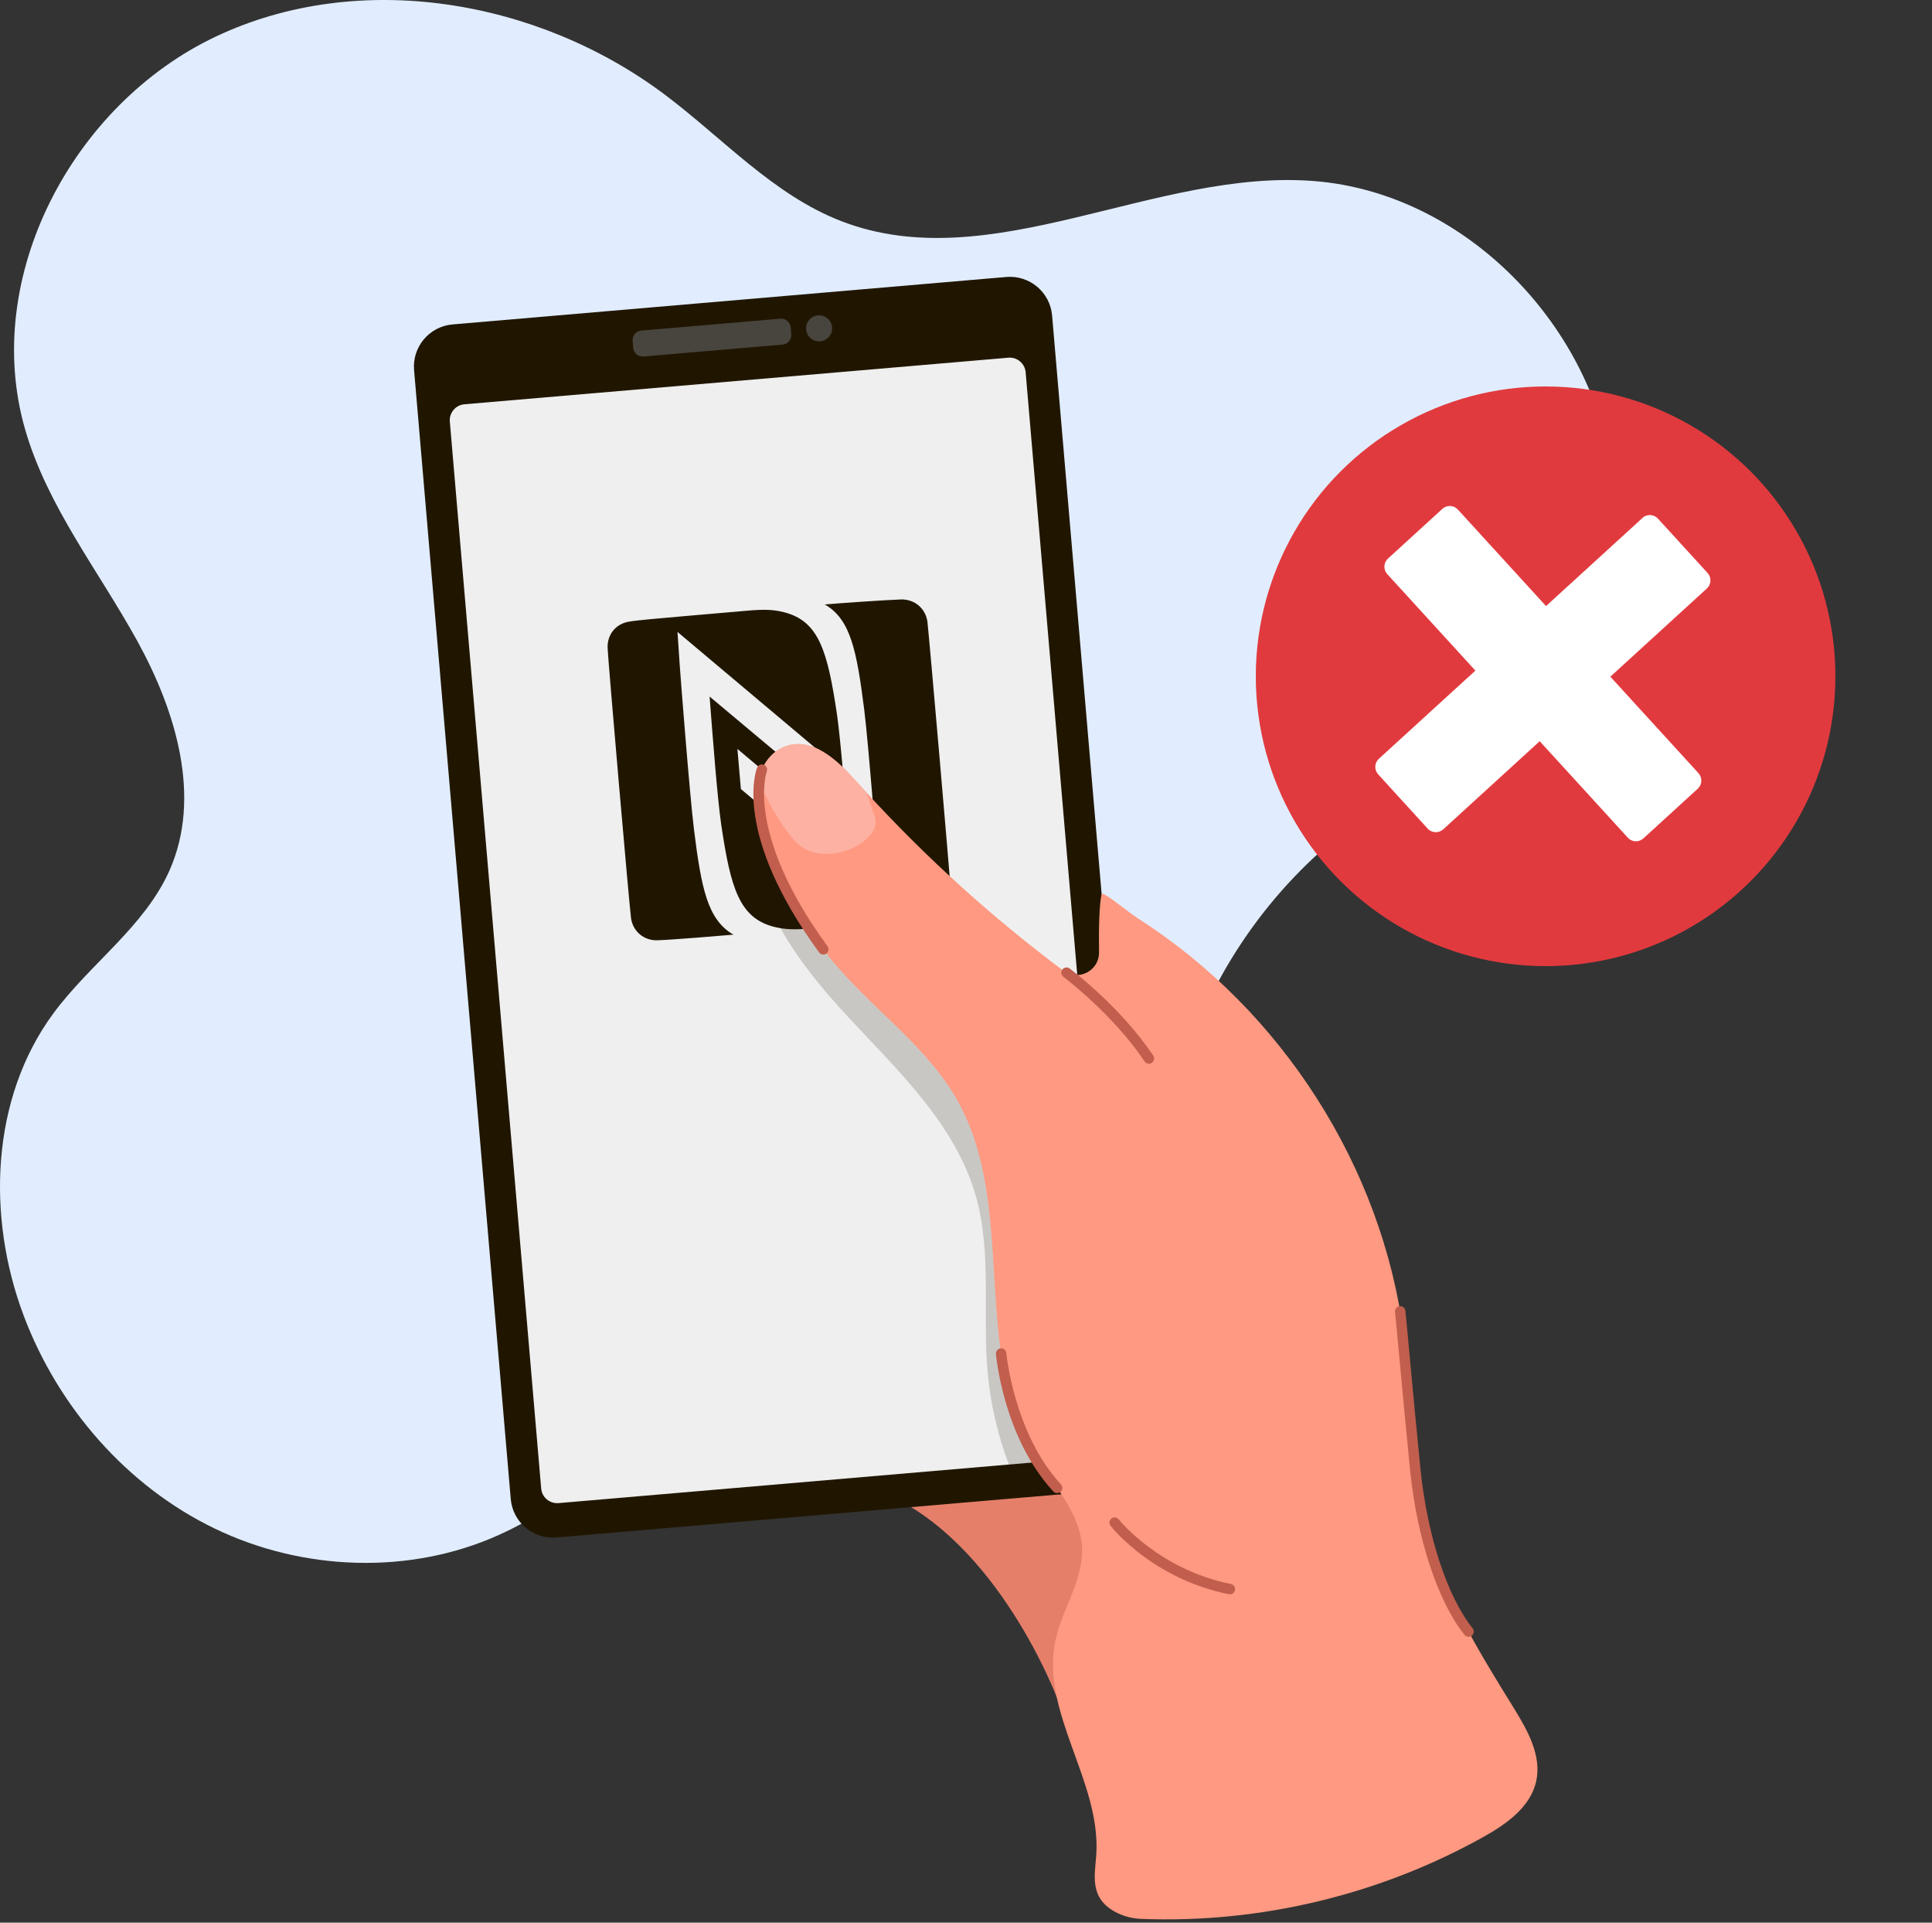 <svg width="200" height="199" viewBox="0 0 200 199" fill="none" xmlns="http://www.w3.org/2000/svg">
<rect x="0" y="0" width="200" height="199" fill="#333333" stroke="none"/>
<g clip-path="url(#clip0_4532_129575)">
<path d="M72.707 143.329C65.783 148.691 59.62 155.282 51.634 158.878C42.401 163.036 31.34 162.612 22.221 158.21C13.103 153.808 5.993 145.61 2.436 136.13C-1.395 125.924 -0.949 113.689 5.511 104.909C9.299 99.762 14.952 95.935 17.547 90.094C20.913 82.517 18.213 73.606 14.212 66.344C10.212 59.082 4.89 52.399 2.596 44.432C-1.94 28.683 7.532 10.79 22.345 3.783C37.16 -3.225 55.63 -0.071 68.751 9.744C74.802 14.272 80.045 20.171 87.098 22.892C102.615 28.88 119.604 17.366 136.178 18.752C151.132 20.003 163.96 32.713 166.666 47.475C167.654 52.873 167.415 58.618 165.153 63.617C160.329 74.282 148.065 78.962 138.91 86.258C132.109 91.68 126.774 98.923 123.615 107.024C120.878 114.043 119.635 121.876 114.908 127.741C110.108 133.697 103.737 135.414 96.517 135.317C87.284 135.194 80.09 137.614 72.707 143.332V143.329Z" fill="#E1EDFF"/>
<path d="M109.416 175.731C109.416 175.731 103.365 159.574 91.52 154.548C79.676 149.522 108.391 139.463 108.391 139.463C108.391 139.463 120.118 148.804 120.118 152.393C120.118 155.982 118.204 165.554 116.29 167.709C114.376 169.864 109.416 175.729 109.416 175.729V175.731Z" fill="#E57F6A"/>
<path d="M117.816 152.789C117.097 153.589 116.085 154.131 114.929 154.228L105.947 154.997L57.606 159.139C55.197 159.343 53.076 157.561 52.872 155.146L42.865 38.313C42.66 35.904 44.443 33.783 46.852 33.579L104.175 28.668C106.585 28.464 108.705 30.247 108.913 32.656L118.917 149.491C119.024 150.744 118.594 151.919 117.816 152.786V152.789Z" fill="#201600"/>
<path d="M114.119 150.757L57.819 155.579C56.906 155.657 56.101 154.981 56.023 154.066L46.566 43.641C46.488 42.726 47.164 41.924 48.079 41.845L104.38 37.024C105.295 36.945 106.097 37.621 106.175 38.536L115.632 148.962C115.71 149.874 115.034 150.679 114.119 150.757Z" fill="#EFEFEF"/>
<path d="M80.787 32.985L66.383 34.217C65.842 34.263 65.441 34.739 65.488 35.28L65.549 36.004C65.596 36.545 66.072 36.946 66.613 36.9L81.016 35.667C81.557 35.621 81.958 35.145 81.912 34.604L81.85 33.88C81.804 33.34 81.328 32.938 80.787 32.985Z" fill="#48443E"/>
<path d="M86.133 33.87C86.196 34.612 85.648 35.263 84.906 35.326C84.164 35.389 83.514 34.841 83.451 34.099C83.388 33.357 83.936 32.706 84.678 32.644C85.42 32.581 86.07 33.129 86.133 33.87Z" fill="#48443E"/>
<g clip-path="url(#clip1_4532_129575)">
<path d="M71.31 63.733C68.587 63.969 65.863 64.206 65.188 64.331C63.734 64.541 62.847 65.688 62.9 67.072C62.95 68.423 65.141 93.695 65.326 95.051C65.527 96.405 66.647 97.362 68.049 97.324C69.567 97.276 74.517 96.863 75.928 96.741C73.235 95.201 72.6 91.927 71.836 85.82C71.388 82.196 70.399 69.433 70.369 68.901L70.133 65.408L84.66 77.632L85.02 81.783L73.457 72.096C73.623 74.206 73.827 76.949 74.045 79.456C74.255 81.88 74.481 84.102 74.65 85.275C75.627 91.916 76.53 94.999 80.107 95.927C81.252 96.213 82.209 96.247 83.869 96.103C85.231 95.985 94.762 95.158 96.118 94.974C97.572 94.764 98.476 93.615 98.423 92.231C98.356 90.882 96.17 65.676 96.001 64.302C95.783 62.95 94.665 62.009 93.263 62.047C91.745 62.095 86.806 62.44 85.378 62.564C88.071 64.103 88.689 67.379 89.471 73.501C89.919 77.126 90.907 89.871 90.938 90.421L91.173 93.897L76.696 81.668L76.336 77.517L87.849 87.209C87.683 85.099 87.479 82.356 87.261 79.849C87.051 77.425 86.825 75.203 86.658 74.046C85.679 67.389 84.776 64.305 81.199 63.378C80.103 63.088 79.097 63.058 77.437 63.202L71.31 63.733Z" fill="#201600"/>
</g>
<path opacity="0.18" d="M117.816 152.789C117.097 153.588 116.085 154.131 114.929 154.228L105.947 154.996C105.801 154.723 105.664 154.448 105.536 154.173C105.135 153.323 104.768 152.458 104.437 151.58C103.273 148.521 102.534 145.301 102.24 142.042C101.695 135.957 102.689 129.684 101.019 123.803C98.908 116.366 92.931 110.797 87.677 105.129C82.751 99.818 77.699 93.169 77.945 85.54C78.024 82.994 78.868 78.844 82.378 80.142C85.254 81.204 87.436 86.455 88.912 88.909C95.416 99.723 103.145 109.801 109.059 120.951C111.031 124.658 112.795 128.528 114.219 132.507C116.565 139.069 117.978 145.917 117.816 152.789Z" fill="#201600"/>
<path d="M159.026 184.367C158.431 187.07 155.888 188.843 153.468 190.185C142.753 196.144 130.387 199.099 118.136 198.614C117.21 198.574 116.298 198.349 115.483 197.911C112.709 196.417 113.354 194.078 113.49 191.928C113.965 184.338 107.678 177.21 109.264 169.778C109.964 166.508 112.161 163.538 112.017 160.198C111.854 156.522 108.962 153.654 107.049 150.514C100.487 139.749 105.292 124.913 99.123 113.918C96.121 108.569 90.907 104.883 86.862 100.269C83.283 96.192 80.599 91.332 79.052 86.133C78.535 84.405 78.145 82.583 78.517 80.814C78.596 80.426 78.711 80.043 78.874 79.66C79.301 78.64 80.072 77.78 81.089 77.34C83.939 76.113 86.628 78.63 88.61 80.84C88.977 81.249 89.347 81.655 89.717 82.056C95.906 88.807 102.726 94.976 110.064 100.46C111.608 101.617 113.805 100.487 113.771 98.555C113.729 96.111 113.799 93.518 114.043 92.546C114.138 92.179 116.571 94.268 117.916 95.133C132.697 104.624 143.097 120.781 145.325 138.239C146.172 144.859 145.918 151.644 147.582 158.103C149.321 164.841 153.046 170.866 156.703 176.783C158.132 179.095 159.613 181.719 159.026 184.367Z" fill="#FF9981"/>
<path d="M82.187 86.942C80.465 84.932 79.301 82.551 78.519 80.808C78.598 80.42 78.713 80.037 78.876 79.654C79.303 78.634 80.074 77.775 81.091 77.334C83.941 76.107 86.631 78.624 88.613 80.834C88.98 81.243 89.35 81.649 89.719 82.05C90.05 83.052 90.349 83.938 90.566 84.546C91.497 87.126 85.063 90.29 82.192 86.94L82.187 86.942Z" fill="#FCB1A2"/>
<path d="M85.225 98.798C85.06 98.798 84.895 98.722 84.79 98.578C75.827 86.28 78.262 79.733 78.373 79.461C78.483 79.186 78.795 79.049 79.073 79.159C79.348 79.269 79.484 79.579 79.377 79.857C79.345 79.938 77.111 86.212 85.663 97.946C85.839 98.187 85.787 98.523 85.545 98.699C85.448 98.769 85.338 98.801 85.228 98.801L85.225 98.798Z" fill="#C15E4D"/>
<path d="M118.935 110.099C118.762 110.099 118.592 110.015 118.487 109.861C115.215 104.969 110.134 101.144 110.084 101.104C109.846 100.926 109.796 100.588 109.974 100.352C110.152 100.113 110.491 100.063 110.727 100.242C110.942 100.402 116.009 104.216 119.381 109.26C119.546 109.507 119.48 109.842 119.231 110.007C119.14 110.068 119.035 110.099 118.932 110.099H118.935Z" fill="#C15E4D"/>
<path d="M109.437 154.545C109.293 154.545 109.148 154.487 109.041 154.372C103.923 148.85 103.132 140.498 103.1 140.144C103.074 139.848 103.292 139.585 103.588 139.559C103.882 139.53 104.146 139.751 104.173 140.047C104.18 140.131 104.967 148.389 109.83 153.638C110.032 153.855 110.019 154.196 109.801 154.398C109.699 154.495 109.565 154.542 109.434 154.542L109.437 154.545Z" fill="#C15E4D"/>
<path d="M152.021 169.413C151.864 169.413 151.706 169.345 151.599 169.211C148.843 165.761 146.688 159.233 145.973 152.176C145.595 148.445 145.147 143.621 144.822 140.1C144.617 137.893 144.442 135.984 144.415 135.814C144.371 135.52 144.57 135.245 144.864 135.198C145.152 135.153 145.43 135.345 145.48 135.638C145.506 135.801 145.627 137.093 145.897 140.001C146.222 143.519 146.67 148.34 147.048 152.066C147.745 158.927 149.811 165.24 152.446 168.538C152.632 168.771 152.592 169.109 152.362 169.295C152.262 169.374 152.144 169.413 152.026 169.413H152.021Z" fill="#C15E4D"/>
<path d="M127.322 165.021C127.285 165.021 127.251 165.019 127.214 165.011C119.596 163.469 115.417 158.496 114.966 157.935C114.78 157.704 114.817 157.364 115.047 157.177C115.281 156.991 115.619 157.028 115.805 157.259C115.975 157.471 120.057 162.463 127.427 163.954C127.718 164.015 127.907 164.298 127.846 164.589C127.794 164.843 127.571 165.021 127.319 165.021H127.322Z" fill="#C15E4D"/>
<circle cx="160" cy="70" r="30" fill="#E13A3E"/>
<path fill-rule="evenodd" clip-rule="evenodd" d="M170.031 53.61L160.044 62.732L150.922 52.745C150.499 52.277 149.777 52.244 149.306 52.677L143.686 57.812C143.218 58.234 143.186 58.956 143.609 59.424L152.731 69.411L142.743 78.533C142.276 78.956 142.243 79.678 142.666 80.146L147.791 85.763C148.213 86.231 148.935 86.263 149.403 85.841L159.39 76.719L168.512 86.706C168.935 87.174 169.657 87.206 170.128 86.774L175.748 81.639C176.215 81.216 176.248 80.494 175.825 80.026L166.703 70.039L176.69 60.917C177.158 60.495 177.191 59.773 176.768 59.305L171.633 53.685C171.211 53.217 170.489 53.184 170.021 53.607L170.031 53.61Z" fill="white"/>
</g>
<defs>
<clipPath id="clip0_4532_129575">
<rect width="200" height="198.666" fill="white"/>
</clipPath>
<clipPath id="clip1_4532_129575">
<rect width="40" height="40" fill="white" transform="translate(59 61.455) rotate(-4.956)"/>
</clipPath>
</defs>
</svg>
